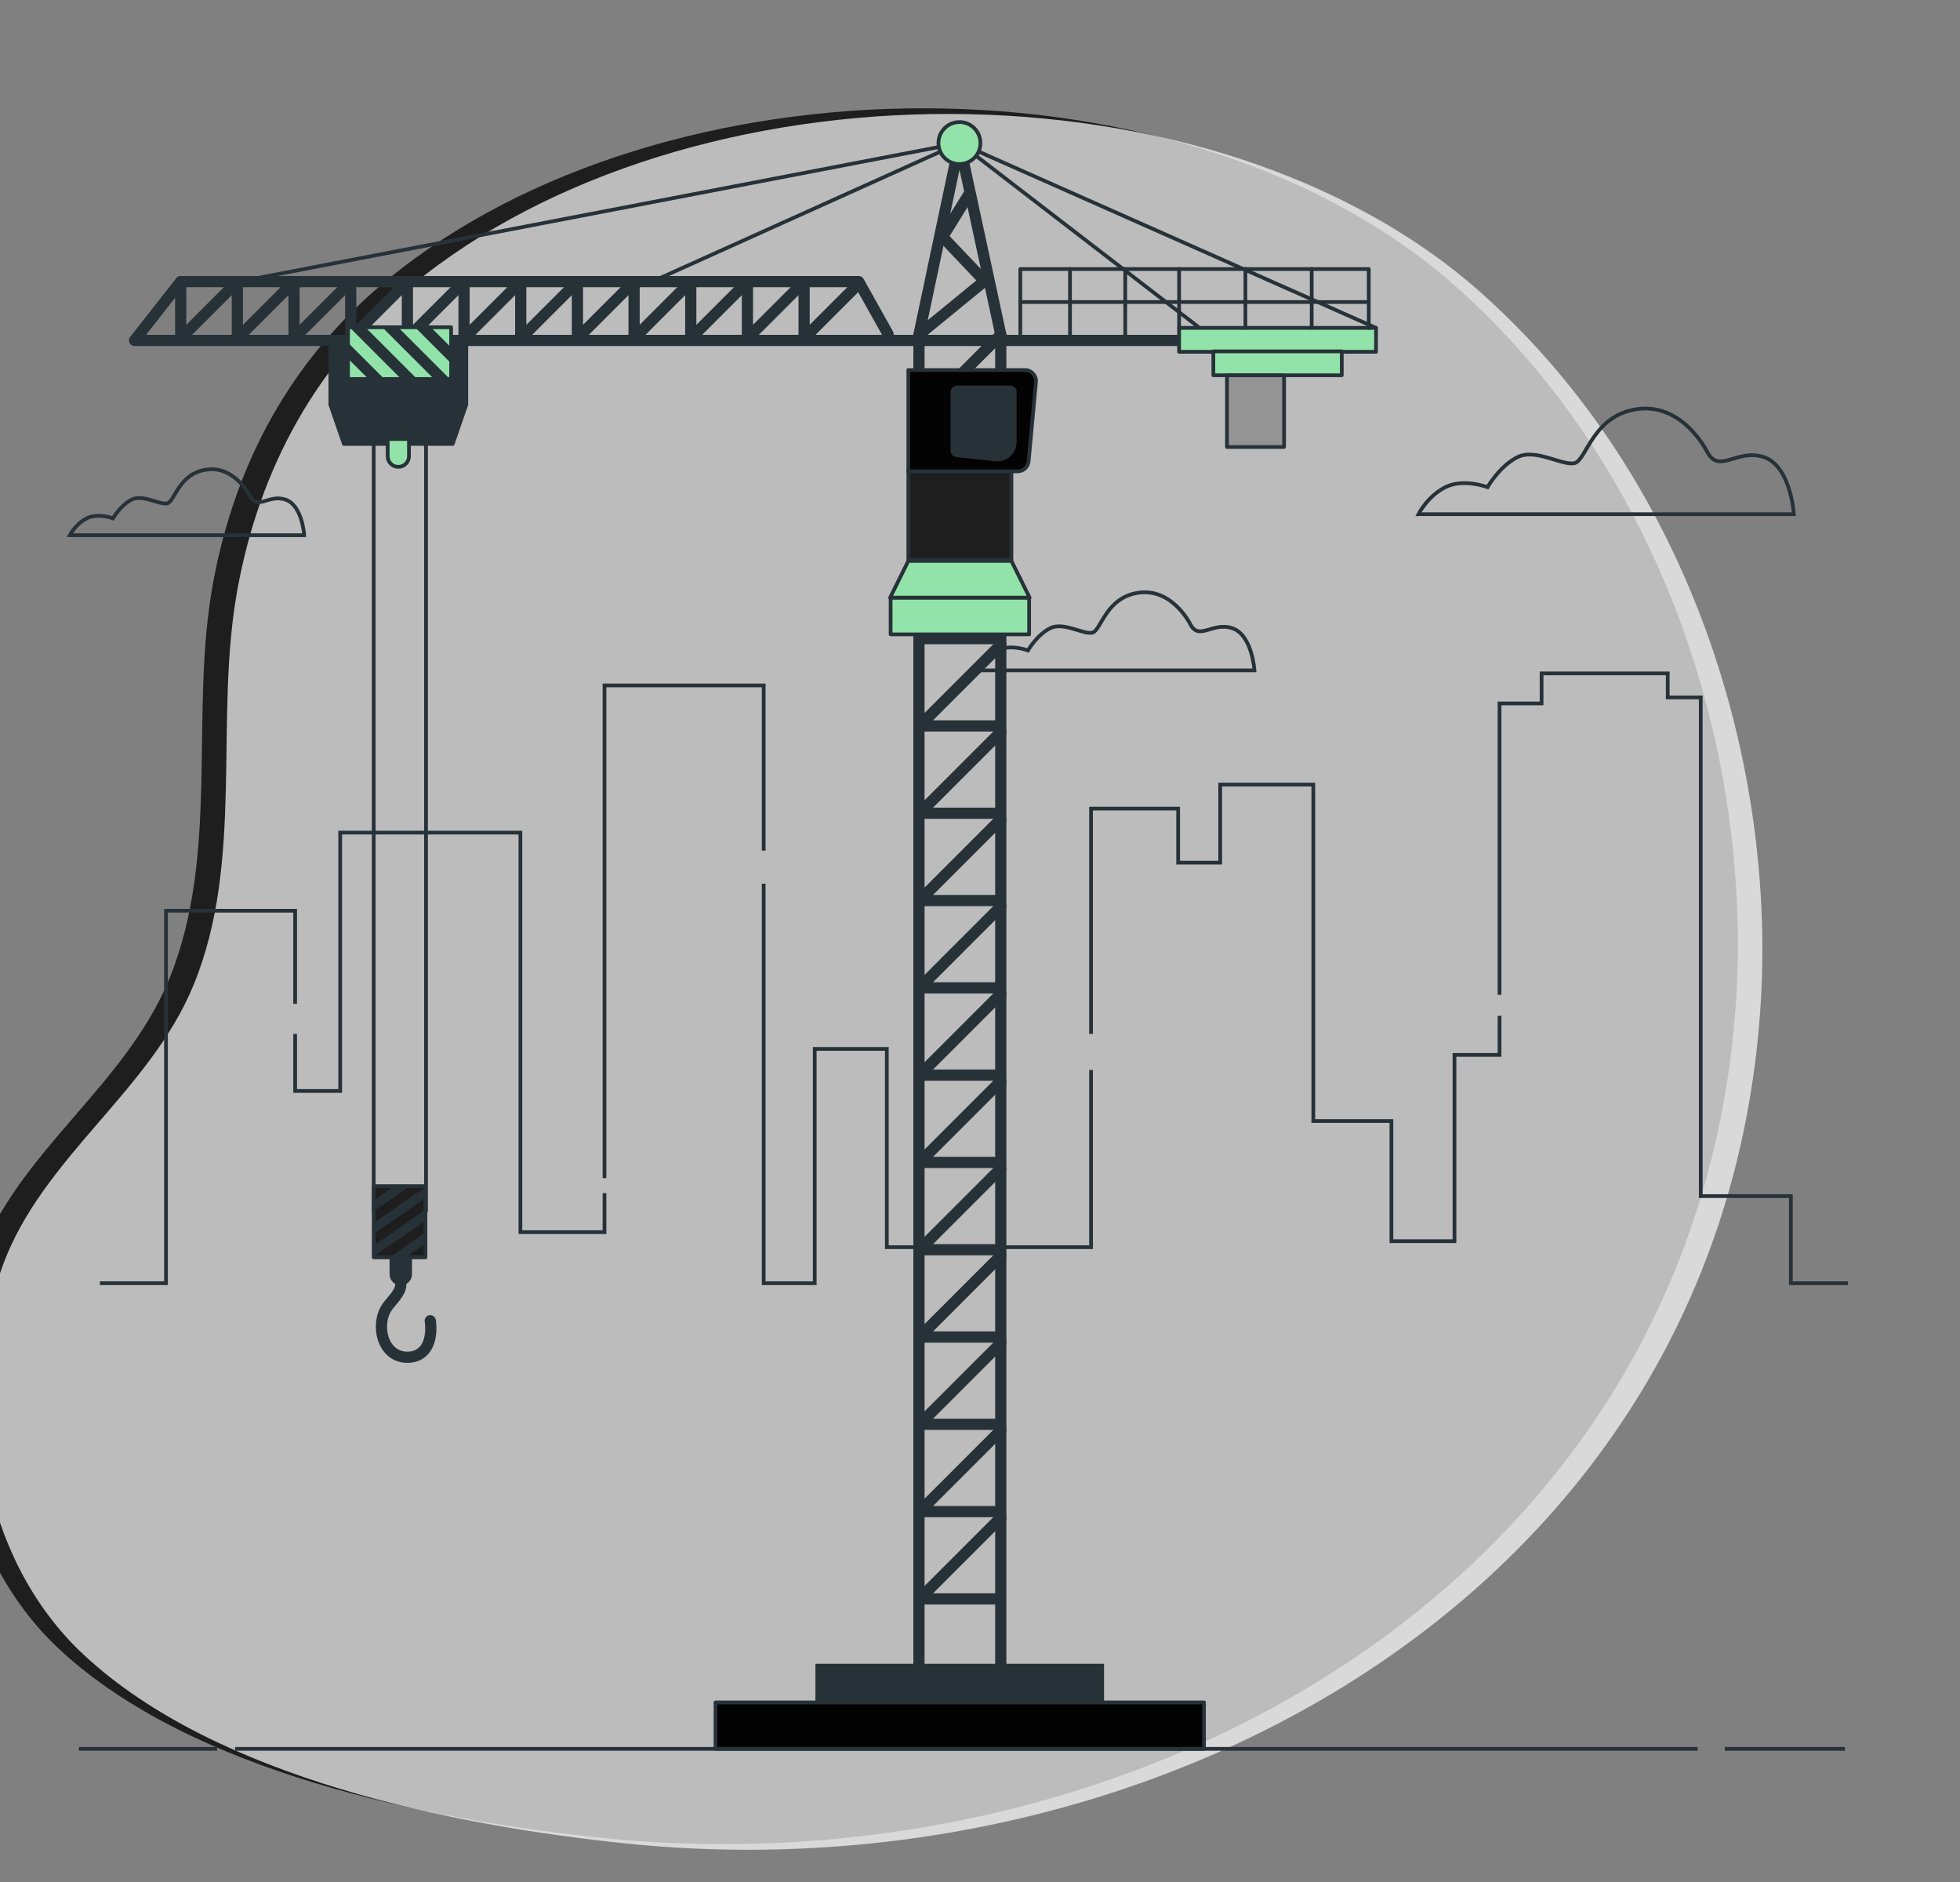 <svg width="525" height="504" viewBox="0 0 525 504" fill="none" xmlns="http://www.w3.org/2000/svg">
<rect x="0" y="0" width="525" height="504" fill="#808080" stroke="none"/>
<rect width="525" height="504" fill="none"/>
<g clip-path="url(#clip0_0_1)">
<path d="M465.19 240.552C462.078 179.468 436.604 118.552 390.684 77.359C318.492 12.599 177.862 13.981 103.767 74.911C78.071 96.042 62.938 123.962 57.03 156.353C50.706 191.023 58.974 228.685 45.37 262.068C33.685 290.741 4.871 308.315 -5.811 337.324C-18.563 371.956 -11.748 415.961 15.929 441.698C51.382 474.666 114.65 487.375 161.266 492.18C303.651 506.858 453.778 424.14 464.9 269.562C465.594 259.91 465.683 250.216 465.19 240.552Z" fill="#1E1E1E"/>
<path opacity="0.7" d="M471.755 242.067C468.643 180.983 443.169 120.067 397.249 78.874C325.057 14.114 184.427 15.496 110.332 76.426C84.636 97.557 69.503 125.477 63.595 157.868C57.271 192.538 65.539 230.2 51.935 263.583C40.25 292.256 11.436 309.83 0.754 338.839C-11.998 373.471 -5.183 417.476 22.494 443.213C57.947 476.181 121.215 488.89 167.831 493.695C310.216 508.373 460.343 425.655 471.465 271.077C472.159 261.425 472.248 251.731 471.755 242.067Z" fill="white"/>
<path d="M461.997 468.345H494.177" stroke="#263238" stroke-miterlimit="10"/>
<path d="M62.966 468.345H454.757" stroke="#263238" stroke-miterlimit="10"/>
<path d="M21.132 468.345H58.139" stroke="#263238" stroke-miterlimit="10"/>
<path d="M401.66 266.416V188.38H412.923V180.335H446.712V186.771H455.561V320.317H479.696V343.648H494.981" stroke="#263238" stroke-miterlimit="10"/>
<path d="M292.248 276.875V216.537H315.578V231.018H326.841V210.101H351.781V300.205H372.698V332.385H389.592V282.506H401.66V272.047" stroke="#263238" stroke-miterlimit="10"/>
<path d="M204.558 236.65V343.648H218.234V280.897H237.542V333.994H292.248V286.529" stroke="#263238" stroke-miterlimit="10"/>
<path d="M161.919 315.49V183.553H204.558V227.8" stroke="#263238" stroke-miterlimit="10"/>
<path d="M79.056 276.875V292.16H91.124V222.973H139.393V329.971H161.919V319.513" stroke="#263238" stroke-miterlimit="10"/>
<path d="M26.764 343.648H44.463V243.89H79.056V268.829" stroke="#263238" stroke-miterlimit="10"/>
<path d="M457.17 120.802C457.17 120.802 450.734 107.93 438.667 109.539C426.6 111.148 424.991 123.215 421.773 124.02C418.555 124.825 411.315 119.998 406.488 122.411C401.661 124.824 398.443 130.456 398.443 130.456C398.443 130.456 392.007 128.043 387.18 130.456C382.353 132.869 379.939 137.696 379.939 137.696H480.5C480.5 137.696 479.696 124.824 472.455 122.411C465.215 119.997 460.388 127.238 457.17 120.802Z" stroke="#263238" stroke-miterlimit="10"/>
<path d="M318.767 167.042C318.767 167.042 314.009 157.527 305.089 158.716C296.169 159.905 294.979 168.826 292.601 169.42C290.222 170.015 284.87 166.447 281.302 168.231C277.734 170.015 275.355 174.178 275.355 174.178C275.355 174.178 270.597 172.394 267.029 174.178C263.461 175.962 261.677 179.53 261.677 179.53H336.013C336.013 179.53 335.418 170.015 330.066 168.231C324.714 166.447 321.146 171.799 318.767 167.042Z" stroke="#263238" stroke-miterlimit="10"/>
<path d="M66.921 132.782C66.921 132.782 62.904 124.747 55.371 125.752C47.838 126.756 46.834 134.289 44.825 134.791C42.816 135.293 38.297 132.28 35.284 133.787C32.271 135.294 30.262 138.809 30.262 138.809C30.262 138.809 26.245 137.302 23.232 138.809C20.219 140.316 18.712 143.329 18.712 143.329H81.483C81.483 143.329 80.981 135.294 76.461 133.788C71.942 132.28 68.929 136.8 66.921 132.782Z" stroke="#263238" stroke-miterlimit="10"/>
<path d="M320.802 87.411L256.993 38.313L368.578 87.809" stroke="#263238" stroke-miterlimit="10" stroke-linecap="round" stroke-linejoin="round"/>
<path d="M100.101 324.352V113.618" stroke="#263238" stroke-miterlimit="10" stroke-linecap="round" stroke-linejoin="round"/>
<path d="M114.111 324.352V113.618" stroke="#263238" stroke-miterlimit="10" stroke-linecap="round" stroke-linejoin="round"/>
<path d="M124.905 90.36H88.482V108.352H124.905V90.36Z" fill="#263238" stroke="#263238" stroke-miterlimit="10" stroke-linecap="round" stroke-linejoin="round"/>
<path d="M121.262 118.884H92.124L88.482 108.352H124.904L121.262 118.884Z" fill="#263238" stroke="#263238" stroke-miterlimit="10" stroke-linecap="round" stroke-linejoin="round"/>
<path d="M69.764 74.297L256.993 38.313L177.154 74.297" stroke="#263238" stroke-miterlimit="10" stroke-linecap="round" stroke-linejoin="round"/>
<path d="M246.15 89.622L263.72 75.243L252.477 63.426L259.507 52.052" stroke="#263238" stroke-width="3" stroke-miterlimit="10" stroke-linecap="round" stroke-linejoin="round"/>
<path d="M268.066 449.207H246.15V89.622L256.993 38.313L268.066 89.622V449.207Z" stroke="#263238" stroke-width="3" stroke-miterlimit="10" stroke-linecap="round" stroke-linejoin="round"/>
<path d="M268.066 149.263L246.304 171.026H266.505" stroke="#263238" stroke-width="3" stroke-miterlimit="10" stroke-linecap="round" stroke-linejoin="round"/>
<path d="M268.066 129.383L246.304 151.145H266.505" stroke="#263238" stroke-width="3" stroke-miterlimit="10" stroke-linecap="round" stroke-linejoin="round"/>
<path d="M268.066 109.503L246.304 131.265H266.505" stroke="#263238" stroke-width="3" stroke-miterlimit="10" stroke-linecap="round" stroke-linejoin="round"/>
<path d="M268.066 89.622L246.304 111.384H266.505" stroke="#263238" stroke-width="3" stroke-miterlimit="10" stroke-linecap="round" stroke-linejoin="round"/>
<path d="M268.066 172.642L246.304 194.404H266.505" stroke="#263238" stroke-width="3" stroke-miterlimit="10" stroke-linecap="round" stroke-linejoin="round"/>
<path d="M268.066 196.021L246.304 217.783H266.505" stroke="#263238" stroke-width="3" stroke-miterlimit="10" stroke-linecap="round" stroke-linejoin="round"/>
<path d="M268.066 219.4L246.304 241.162H266.505" stroke="#263238" stroke-width="3" stroke-miterlimit="10" stroke-linecap="round" stroke-linejoin="round"/>
<path d="M268.066 242.778L246.304 264.541H266.505" stroke="#263238" stroke-width="3" stroke-miterlimit="10" stroke-linecap="round" stroke-linejoin="round"/>
<path d="M268.066 266.157L246.304 287.919H266.505" stroke="#263238" stroke-width="3" stroke-miterlimit="10" stroke-linecap="round" stroke-linejoin="round"/>
<path d="M268.066 289.536L246.304 311.298H266.505" stroke="#263238" stroke-width="3" stroke-miterlimit="10" stroke-linecap="round" stroke-linejoin="round"/>
<path d="M268.066 312.915L246.304 334.677H266.505" stroke="#263238" stroke-width="3" stroke-miterlimit="10" stroke-linecap="round" stroke-linejoin="round"/>
<path d="M268.066 336.293L246.304 358.056H266.505" stroke="#263238" stroke-width="3" stroke-miterlimit="10" stroke-linecap="round" stroke-linejoin="round"/>
<path d="M268.066 359.672L246.304 381.434H266.505" stroke="#263238" stroke-width="3" stroke-miterlimit="10" stroke-linecap="round" stroke-linejoin="round"/>
<path d="M268.066 383.051L246.304 404.813H266.505" stroke="#263238" stroke-width="3" stroke-miterlimit="10" stroke-linecap="round" stroke-linejoin="round"/>
<path d="M268.066 406.43L246.304 428.192H266.505" stroke="#263238" stroke-width="3" stroke-miterlimit="10" stroke-linecap="round" stroke-linejoin="round"/>
<path d="M295.728 445.56H218.415V457.709H295.728V445.56Z" fill="#263238"/>
<path d="M322.488 455.908H191.655V468.345H322.488V455.908Z" fill="#030303" stroke="#263238" stroke-miterlimit="10" stroke-linecap="round" stroke-linejoin="round"/>
<path d="M270.914 125.817H243.302V149.873H270.914V125.817Z" fill="#1E1E1E" stroke="#263238" stroke-miterlimit="10" stroke-linecap="round" stroke-linejoin="round"/>
<path d="M275.657 160.042H238.559V169.881H275.657V160.042Z" fill="#92E3A9" stroke="#263238" stroke-miterlimit="10" stroke-linecap="round" stroke-linejoin="round"/>
<path d="M275.79 160.046H238.426L243.302 150.207H270.914L275.79 160.046Z" fill="#92E3A9" stroke="#263238" stroke-miterlimit="10" stroke-linecap="round" stroke-linejoin="round"/>
<path d="M272.578 126.224H243.302V99.1H274.543C276.284 99.1 277.649 100.597 277.488 102.331L275.524 123.538C275.383 125.06 274.106 126.224 272.578 126.224Z" fill="#030303" stroke="#263238" stroke-miterlimit="10" stroke-linecap="round" stroke-linejoin="round"/>
<path d="M255.126 104.953V120.703C255.126 121.317 255.589 121.833 256.2 121.899L266.622 123.026C269.391 123.325 271.807 121.156 271.807 118.371V104.953C271.807 104.289 271.269 103.75 270.604 103.75H256.329C255.665 103.75 255.126 104.289 255.126 104.953Z" fill="#263238" stroke="#263238" stroke-miterlimit="10" stroke-linecap="round" stroke-linejoin="round"/>
<path d="M330.085 91.165H36.029L48.399 75.422H230.005L237.876 89.478" stroke="#263238" stroke-width="3" stroke-miterlimit="10" stroke-linecap="round" stroke-linejoin="round"/>
<path d="M48.399 75.422V90.603L63.017 75.984" stroke="#263238" stroke-width="3" stroke-miterlimit="10" stroke-linecap="round" stroke-linejoin="round"/>
<path d="M63.579 75.422V90.603L78.198 75.984" stroke="#263238" stroke-width="3" stroke-miterlimit="10" stroke-linecap="round" stroke-linejoin="round"/>
<path d="M78.76 75.422V90.603L93.379 75.984" stroke="#263238" stroke-width="3" stroke-miterlimit="10" stroke-linecap="round" stroke-linejoin="round"/>
<path d="M93.941 75.422V90.603L108.559 75.984" stroke="#263238" stroke-width="3" stroke-miterlimit="10" stroke-linecap="round" stroke-linejoin="round"/>
<path d="M109.122 75.422V90.603L123.74 75.984" stroke="#263238" stroke-width="3" stroke-miterlimit="10" stroke-linecap="round" stroke-linejoin="round"/>
<path d="M124.302 75.422V90.603L138.921 75.984" stroke="#263238" stroke-width="3" stroke-miterlimit="10" stroke-linecap="round" stroke-linejoin="round"/>
<path d="M139.483 75.422V90.603L154.102 75.984" stroke="#263238" stroke-width="3" stroke-miterlimit="10" stroke-linecap="round" stroke-linejoin="round"/>
<path d="M154.664 75.422V90.603L169.282 75.984" stroke="#263238" stroke-width="3" stroke-miterlimit="10" stroke-linecap="round" stroke-linejoin="round"/>
<path d="M169.844 75.422V90.603L184.463 75.984" stroke="#263238" stroke-width="3" stroke-miterlimit="10" stroke-linecap="round" stroke-linejoin="round"/>
<path d="M185.025 75.422V90.603L199.644 75.984" stroke="#263238" stroke-width="3" stroke-miterlimit="10" stroke-linecap="round" stroke-linejoin="round"/>
<path d="M200.206 75.422V90.603L214.824 75.984" stroke="#263238" stroke-width="3" stroke-miterlimit="10" stroke-linecap="round" stroke-linejoin="round"/>
<path d="M215.387 75.422V90.603L230.005 75.984" stroke="#263238" stroke-width="3" stroke-miterlimit="10" stroke-linecap="round" stroke-linejoin="round"/>
<path d="M256.993 43.936C260.099 43.936 262.616 41.419 262.616 38.313C262.616 35.208 260.099 32.69 256.993 32.69C253.888 32.69 251.37 35.208 251.37 38.313C251.37 41.419 253.888 43.936 256.993 43.936Z" fill="#92E3A9" stroke="#263238" stroke-miterlimit="10" stroke-linecap="round" stroke-linejoin="round"/>
<path d="M368.578 87.809H315.832V94.21H368.578V87.809Z" fill="#92E3A9" stroke="#263238" stroke-miterlimit="10" stroke-linecap="round" stroke-linejoin="round"/>
<path d="M359.405 94.097H325.006V100.498H359.405V94.097Z" fill="#92E3A9" stroke="#263238" stroke-miterlimit="10" stroke-linecap="round" stroke-linejoin="round"/>
<path d="M343.948 100.507H328.657V119.705H343.948V100.507Z" fill="#949494" stroke="#263238" stroke-miterlimit="10" stroke-linecap="round" stroke-linejoin="round"/>
<path d="M273.298 89.478V72.048H366.631V87.809" stroke="#263238" stroke-miterlimit="10" stroke-linecap="round" stroke-linejoin="round"/>
<path d="M315.832 87.809V72.004" stroke="#263238" stroke-miterlimit="10" stroke-linecap="round" stroke-linejoin="round"/>
<path d="M301.405 90.501V72.004" stroke="#263238" stroke-miterlimit="10" stroke-linecap="round" stroke-linejoin="round"/>
<path d="M286.607 90.501V72.004" stroke="#263238" stroke-miterlimit="10" stroke-linecap="round" stroke-linejoin="round"/>
<path d="M333.589 87.809V72.004" stroke="#263238" stroke-miterlimit="10" stroke-linecap="round" stroke-linejoin="round"/>
<path d="M351.346 87.809V72.004" stroke="#263238" stroke-miterlimit="10" stroke-linecap="round" stroke-linejoin="round"/>
<path d="M273.806 80.883H365.921" stroke="#263238" stroke-miterlimit="10" stroke-linecap="round" stroke-linejoin="round"/>
<path d="M120.836 87.639H93.224V101.495H120.836V87.639Z" fill="#92E3A9" stroke="#263238" stroke-miterlimit="10" stroke-linecap="round" stroke-linejoin="round"/>
<path d="M97.857 87.639H93.615L107.471 101.494H111.713L97.857 87.639Z" fill="#263238"/>
<path d="M98.694 101.494H102.936L93.223 91.782V96.024L98.694 101.494Z" fill="#263238"/>
<path d="M106.634 87.639H102.392L116.247 101.494H120.489L106.634 87.639Z" fill="#263238"/>
<path d="M115.41 87.639H111.168L120.835 97.306V93.064L115.41 87.639Z" fill="#263238"/>
<path d="M107.351 341.224C107.351 342.839 107.351 344.034 107.351 344.037C107.349 346.19 104.806 348.399 103.679 350.048C100.494 354.706 102.386 363.347 108.958 363.468C114.565 363.571 115.905 358.218 115.25 353.69" stroke="#263238" stroke-width="3" stroke-miterlimit="10" stroke-linecap="round" stroke-linejoin="round"/>
<path d="M107.351 332.627C107.351 332.627 107.351 337.845 107.351 341.224" stroke="#263238" stroke-width="6" stroke-miterlimit="10" stroke-linecap="round" stroke-linejoin="round"/>
<path d="M113.957 336.716V317.642H100.101V336.716H113.957Z" fill="#1E1E1E" stroke="#263238" stroke-miterlimit="10" stroke-linecap="round" stroke-linejoin="round"/>
<path d="M113.957 320.843V317.912L100.101 327.484V330.415L113.957 320.843Z" fill="#263238"/>
<path d="M100.101 321.421V324.352L109.814 317.642H105.572L100.101 321.421Z" fill="#263238"/>
<path d="M113.957 326.906V323.975L100.101 333.547V336.478L113.957 326.906Z" fill="#263238"/>
<path d="M113.957 332.969V330.038L104.29 336.716H108.532L113.957 332.969Z" fill="#263238"/>
<path d="M106.693 125.028C105.118 125.028 103.841 123.751 103.841 122.176V117.568H109.546V122.176C109.545 123.751 108.268 125.028 106.693 125.028Z" fill="#92E3A9" stroke="#263238" stroke-miterlimit="10" stroke-linecap="round" stroke-linejoin="round"/>
</g>
<defs>
<clipPath id="clip0_0_1">
<rect width="525" height="504" fill="white"/>
</clipPath>
</defs>
</svg>
